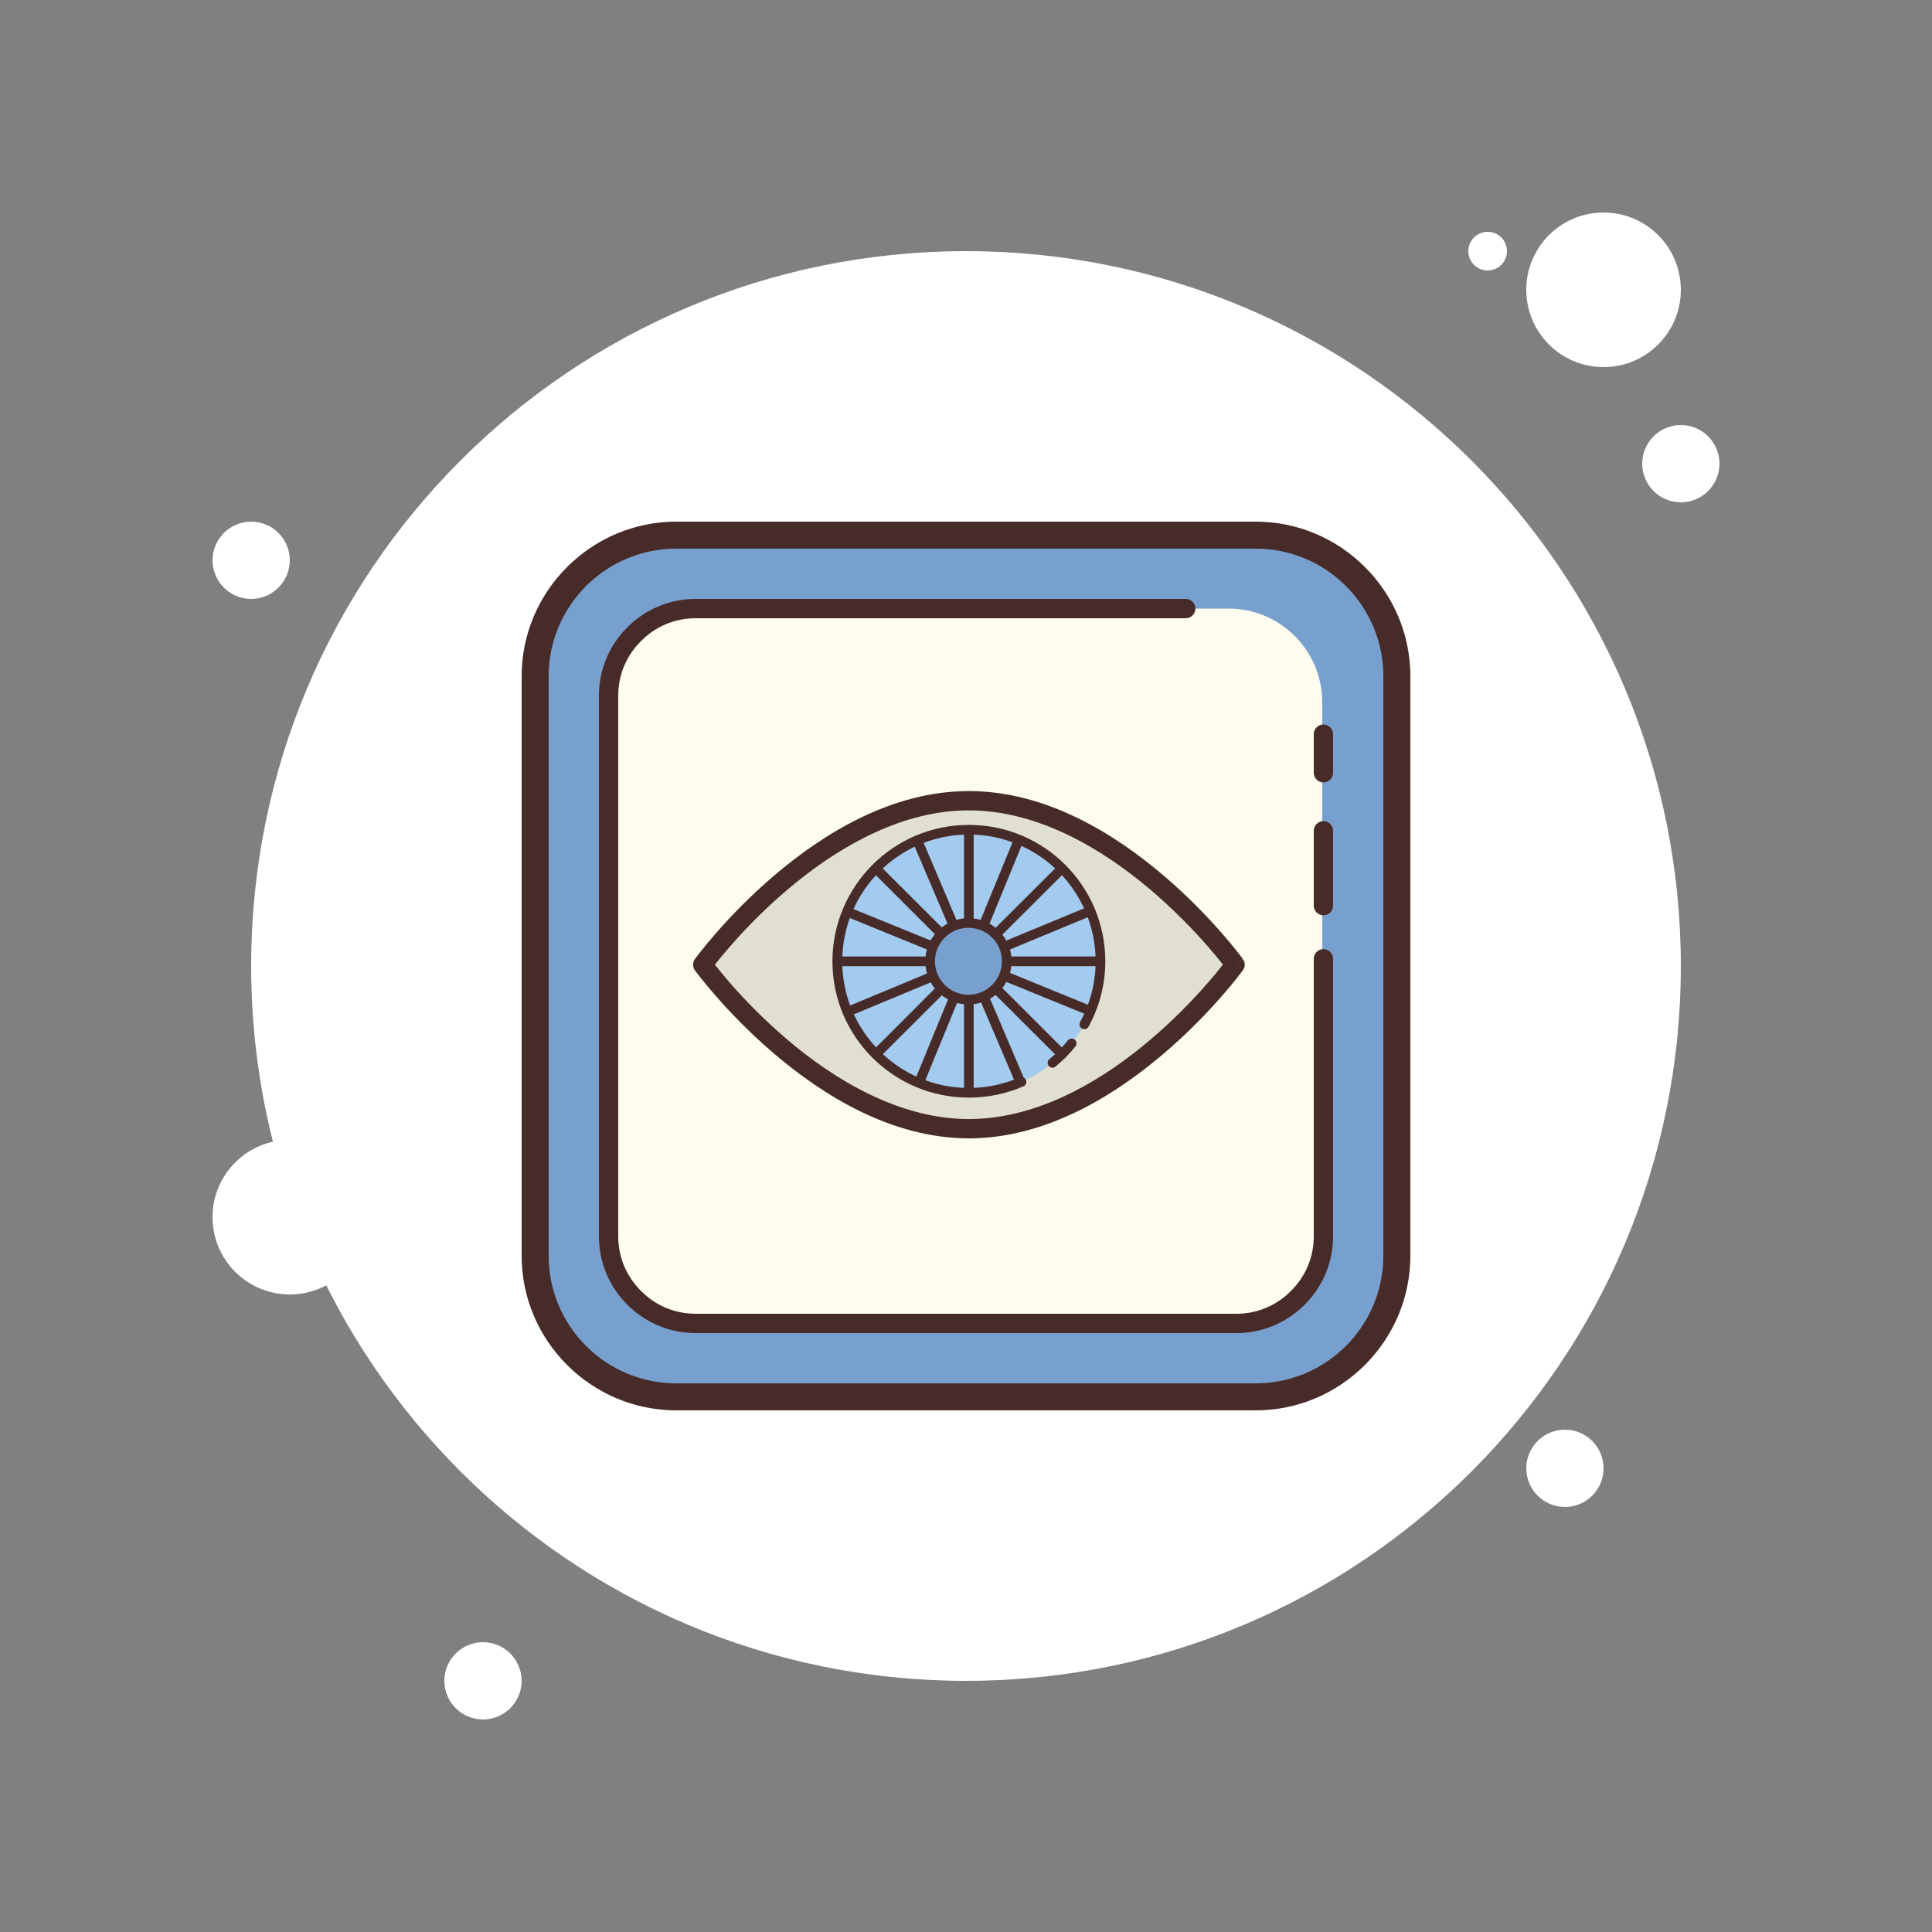 <?xml version="1.0" encoding="UTF-8"?>
<svg xmlns="http://www.w3.org/2000/svg" xmlns:xlink="http://www.w3.org/1999/xlink" width="50pt" height="50pt" viewBox="0 0 50 50" version="1.1">
<rect x="0" y="0" width="50" height="50" fill="#808080" stroke="none"/>
<g id="surface26817977">
<path style=" stroke:none;fill-rule:nonzero;fill:rgb(100%,100%,100%);fill-opacity:1;" d="M 6.5 13.5 C 5.949 13.5 5.5 13.949 5.5 14.5 C 5.5 15.051 5.949 15.5 6.5 15.5 C 7.051 15.5 7.5 15.051 7.5 14.5 C 7.5 13.949 7.051 13.5 6.5 13.5 Z M 6.5 13.5 "/>
<path style=" stroke:none;fill-rule:nonzero;fill:rgb(100%,100%,100%);fill-opacity:1;" d="M 38.5 6 C 38.223 6 38 6.223 38 6.5 C 38 6.777 38.223 7 38.5 7 C 38.777 7 39 6.777 39 6.5 C 39 6.223 38.777 6 38.5 6 Z M 38.5 6 "/>
<path style=" stroke:none;fill-rule:nonzero;fill:rgb(100%,100%,100%);fill-opacity:1;" d="M 25 6.5 C 14.781 6.5 6.5 14.781 6.5 25 C 6.5 35.219 14.781 43.5 25 43.5 C 35.219 43.5 43.5 35.219 43.5 25 C 43.5 14.781 35.219 6.5 25 6.5 Z M 25 6.5 "/>
<path style=" stroke:none;fill-rule:nonzero;fill:rgb(100%,100%,100%);fill-opacity:1;" d="M 41.5 5.5 C 40.395 5.5 39.5 6.395 39.5 7.5 C 39.5 8.605 40.395 9.5 41.5 9.5 C 42.605 9.5 43.5 8.605 43.5 7.5 C 43.5 6.395 42.605 5.5 41.5 5.5 Z M 41.5 5.5 "/>
<path style=" stroke:none;fill-rule:nonzero;fill:rgb(100%,100%,100%);fill-opacity:1;" d="M 43.5 11 C 42.949 11 42.5 11.449 42.5 12 C 42.5 12.551 42.949 13 43.5 13 C 44.051 13 44.5 12.551 44.5 12 C 44.5 11.449 44.051 11 43.5 11 Z M 43.5 11 "/>
<path style=" stroke:none;fill-rule:nonzero;fill:rgb(100%,100%,100%);fill-opacity:1;" d="M 40.5 37 C 39.949 37 39.5 37.449 39.5 38 C 39.5 38.551 39.949 39 40.5 39 C 41.051 39 41.5 38.551 41.5 38 C 41.5 37.449 41.051 37 40.5 37 Z M 7.5 29.5 C 6.395 29.5 5.5 30.395 5.5 31.5 C 5.5 32.605 6.395 33.5 7.5 33.5 C 8.605 33.5 9.5 32.605 9.5 31.5 C 9.5 30.395 8.605 29.5 7.5 29.5 Z M 7.5 29.5 "/>
<path style=" stroke:none;fill-rule:nonzero;fill:rgb(100%,100%,100%);fill-opacity:1;" d="M 12.5 42.5 C 11.949 42.5 11.5 42.949 11.5 43.5 C 11.5 44.051 11.949 44.5 12.5 44.5 C 13.051 44.5 13.5 44.051 13.5 43.5 C 13.5 42.949 13.051 42.5 12.5 42.5 Z M 12.5 42.5 "/>
<path style=" stroke:none;fill-rule:nonzero;fill:rgb(100%,100%,100%);fill-opacity:1;" d="M 9.25 25.5 C 8.559 25.5 8 26.059 8 26.75 C 8 27.441 8.559 28 9.25 28 C 9.941 28 10.5 27.441 10.5 26.75 C 10.5 26.059 9.941 25.5 9.25 25.5 Z M 9.25 25.5 "/>
<path style=" stroke:none;fill-rule:nonzero;fill:rgb(100%,100%,100%);fill-opacity:1;" d="M 10.5 33 C 10.223 33 10 33.223 10 33.5 C 10 33.777 10.223 34 10.5 34 C 10.777 34 11 33.777 11 33.5 C 11 33.223 10.777 33 10.5 33 Z M 10.5 33 "/>
<path style=" stroke:none;fill-rule:nonzero;fill:rgb(100%,100%,100%);fill-opacity:1;" d="M 40 16.5 C 39.723 16.5 39.5 16.723 39.5 17 C 39.5 17.277 39.723 17.5 40 17.5 C 40.277 17.5 40.5 17.277 40.5 17 C 40.5 16.723 40.277 16.5 40 16.5 Z M 40 16.5 "/>
<path style=" stroke:none;fill-rule:nonzero;fill:rgb(47.059%,62.745%,81.176%);fill-opacity:1;" d="M 17.5 36.148 C 15.488 36.148 13.852 34.512 13.852 32.5 L 13.852 17.5 C 13.852 15.488 15.488 13.852 17.5 13.852 L 32.5 13.852 C 34.512 13.852 36.148 15.488 36.148 17.5 L 36.148 32.5 C 36.148 34.512 34.512 36.148 32.5 36.148 Z M 17.5 36.148 "/>
<path style=" stroke:none;fill-rule:nonzero;fill:rgb(27.843%,16.863%,16.078%);fill-opacity:1;" d="M 32.5 14.199 C 34.32 14.199 35.801 15.68 35.801 17.5 L 35.801 32.5 C 35.801 34.32 34.32 35.801 32.5 35.801 L 17.5 35.801 C 15.68 35.801 14.199 34.32 14.199 32.5 L 14.199 17.5 C 14.199 15.68 15.68 14.199 17.5 14.199 L 32.5 14.199 M 32.5 13.5 L 17.5 13.5 C 15.301 13.5 13.5 15.301 13.5 17.5 L 13.5 32.5 C 13.5 34.699 15.301 36.5 17.5 36.5 L 32.5 36.5 C 34.699 36.5 36.5 34.699 36.5 32.5 L 36.5 17.5 C 36.5 15.301 34.699 13.5 32.5 13.5 Z M 32.5 13.5 "/>
<path style=" stroke:none;fill-rule:nonzero;fill:rgb(99.216%,98.824%,93.333%);fill-opacity:1;" d="M 31.797 34.25 L 18.234 34.25 C 16.898 34.25 15.812 33.164 15.812 31.828 L 15.812 18.172 C 15.812 16.836 16.898 15.75 18.234 15.75 L 31.797 15.75 C 33.133 15.75 34.219 16.836 34.219 18.172 L 34.219 31.828 C 34.219 33.164 33.133 34.25 31.797 34.25 Z M 31.797 34.25 "/>
<path style=" stroke:none;fill-rule:nonzero;fill:rgb(27.843%,16.863%,16.078%);fill-opacity:1;" d="M 34 21.5 L 34 23.438 C 34 23.574 34.113 23.688 34.25 23.688 C 34.387 23.688 34.5 23.574 34.5 23.438 L 34.5 21.5 C 34.5 21.363 34.387 21.25 34.25 21.25 C 34.113 21.25 34 21.363 34 21.5 Z M 34 19 L 34 20 C 34 20.137 34.113 20.25 34.25 20.25 C 34.387 20.25 34.5 20.137 34.5 20 L 34.5 19 C 34.5 18.863 34.387 18.75 34.25 18.75 C 34.113 18.75 34 18.863 34 19 "/>
<path style=" stroke:none;fill-rule:nonzero;fill:rgb(27.843%,16.863%,16.078%);fill-opacity:1;" d="M 34 24.812 L 34 32 C 34 32.551 33.777 33.047 33.41 33.41 C 33.047 33.777 32.551 34 32 34 L 18 34 C 17.449 34 16.953 33.777 16.59 33.41 C 16.223 33.047 16 32.551 16 32 L 16 18 C 16 17.449 16.223 16.953 16.59 16.59 C 16.953 16.223 17.449 16 18 16 L 30.688 16 C 30.824 16 30.938 15.887 30.938 15.75 C 30.938 15.613 30.824 15.5 30.688 15.5 L 18 15.5 C 16.625 15.5 15.5 16.625 15.5 18 L 15.5 32 C 15.5 33.375 16.625 34.5 18 34.5 L 32 34.5 C 33.375 34.5 34.5 33.375 34.5 32 L 34.5 24.812 C 34.5 24.676 34.387 24.562 34.25 24.562 C 34.113 24.562 34 24.676 34 24.812 Z M 34 24.812 "/>
<path style=" stroke:none;fill-rule:nonzero;fill:rgb(88.235%,87.451%,81.176%);fill-opacity:1;" d="M 31.965 24.965 C 31.965 24.965 28.879 29.207 25.074 29.207 C 21.27 29.207 18.188 24.965 18.188 24.965 C 18.188 24.965 21.27 20.723 25.074 20.723 C 28.879 20.723 31.965 24.965 31.965 24.965 Z M 31.965 24.965 "/>
<path style=" stroke:none;fill-rule:nonzero;fill:rgb(27.843%,16.863%,16.078%);fill-opacity:1;" d="M 31.965 24.965 L 31.762 24.816 L 31.727 24.863 C 31.559 25.086 30.75 26.121 29.551 27.09 C 28.348 28.066 26.77 28.961 25.074 28.961 C 23.27 28.961 21.59 27.941 20.367 26.898 C 19.754 26.375 19.258 25.855 18.914 25.465 C 18.746 25.27 18.613 25.105 18.523 24.992 C 18.477 24.938 18.445 24.891 18.422 24.863 L 18.391 24.82 L 18.188 24.965 L 18.391 25.113 L 18.422 25.07 C 18.59 24.844 19.402 23.809 20.602 22.84 C 21.801 21.867 23.383 20.969 25.074 20.973 C 26.879 20.969 28.559 21.992 29.785 23.035 C 30.395 23.555 30.891 24.074 31.234 24.465 C 31.406 24.66 31.539 24.824 31.629 24.938 C 31.672 24.992 31.707 25.039 31.727 25.066 L 31.762 25.113 L 31.965 24.965 L 31.762 24.816 L 31.965 24.965 L 32.164 24.816 C 32.156 24.809 31.379 23.734 30.105 22.652 C 28.836 21.574 27.074 20.473 25.074 20.473 C 23.074 20.473 21.312 21.574 20.043 22.652 C 18.773 23.734 17.992 24.809 17.984 24.82 C 17.922 24.906 17.922 25.023 17.984 25.113 C 17.992 25.121 18.773 26.195 20.043 27.277 C 21.312 28.355 23.074 29.457 25.074 29.461 C 27.074 29.457 28.836 28.355 30.105 27.277 C 31.379 26.195 32.156 25.121 32.164 25.113 C 32.23 25.023 32.23 24.906 32.164 24.82 Z M 31.965 24.965 "/>
<path style=" stroke:none;fill-rule:nonzero;fill:rgb(63.922%,79.216%,93.725%);fill-opacity:1;" d="M 25.074 21.473 C 26.953 21.473 28.48 23 28.48 24.879 C 28.48 26.758 26.953 28.281 25.074 28.281 C 23.195 28.281 21.668 26.758 21.668 24.879 C 21.672 23 23.195 21.473 25.074 21.473 Z M 25.074 21.473 "/>
<path style=" stroke:none;fill-rule:nonzero;fill:rgb(27.843%,16.863%,16.078%);fill-opacity:1;" d="M 26.387 27.883 C 25.984 28.059 25.543 28.156 25.074 28.156 C 24.168 28.156 23.348 27.789 22.758 27.195 C 22.164 26.602 21.797 25.785 21.797 24.879 C 21.797 23.973 22.164 23.152 22.758 22.559 C 23.352 21.965 24.168 21.598 25.074 21.598 C 25.98 21.598 26.801 21.965 27.395 22.559 C 27.988 23.152 28.355 23.973 28.355 24.879 C 28.355 25.449 28.207 25.984 27.953 26.449 C 27.922 26.512 27.941 26.586 28.004 26.621 C 28.062 26.652 28.141 26.633 28.172 26.57 C 28.445 26.07 28.605 25.492 28.605 24.879 C 28.605 22.93 27.023 21.348 25.074 21.348 C 23.125 21.348 21.547 22.93 21.543 24.879 C 21.543 26.828 23.125 28.406 25.074 28.406 C 25.578 28.406 26.055 28.301 26.488 28.113 C 26.551 28.086 26.578 28.012 26.551 27.949 C 26.523 27.887 26.449 27.855 26.387 27.883 Z M 26.387 27.883 "/>
<path style=" stroke:none;fill-rule:nonzero;fill:rgb(27.843%,16.863%,16.078%);fill-opacity:1;" d="M 27.637 26.926 C 27.496 27.102 27.336 27.266 27.16 27.41 C 27.105 27.453 27.098 27.531 27.141 27.586 C 27.188 27.641 27.266 27.648 27.316 27.602 C 27.508 27.449 27.68 27.273 27.832 27.082 C 27.875 27.027 27.867 26.949 27.812 26.906 C 27.758 26.863 27.68 26.871 27.637 26.926 Z M 27.637 26.926 "/>
<path style=" stroke:none;fill-rule:nonzero;fill:rgb(47.059%,62.745%,81.176%);fill-opacity:1;" d="M 25.062 23.887 C 24.516 23.887 24.07 24.332 24.07 24.879 C 24.07 25.426 24.516 25.871 25.062 25.871 C 25.609 25.871 26.055 25.426 26.055 24.879 C 26.055 24.332 25.609 23.887 25.062 23.887 Z M 25.062 23.887 "/>
<path style=" stroke:none;fill-rule:nonzero;fill:rgb(27.843%,16.863%,16.078%);fill-opacity:1;" d="M 25.062 23.887 L 25.062 24.012 C 25.543 24.012 25.93 24.398 25.93 24.879 C 25.93 25.355 25.543 25.742 25.062 25.746 C 24.586 25.742 24.199 25.355 24.195 24.879 C 24.199 24.398 24.586 24.012 25.062 24.012 L 25.062 23.762 C 24.445 23.762 23.945 24.262 23.945 24.879 C 23.945 25.496 24.445 25.996 25.062 25.996 C 25.68 25.996 26.18 25.496 26.18 24.879 C 26.18 24.262 25.68 23.762 25.062 23.762 Z M 25.062 23.887 "/>
<path style=" stroke:none;fill-rule:nonzero;fill:rgb(27.843%,16.863%,16.078%);fill-opacity:1;" d="M 24.949 21.438 L 24.949 23.938 L 25.199 23.938 L 25.199 21.438 M 24.949 25.824 L 24.949 28.324 L 25.199 28.324 L 25.199 25.824 M 23.609 21.762 L 24.59 24.062 L 24.82 23.965 L 23.84 21.664 M 25.328 25.797 L 26.309 28.098 L 26.539 27.996 L 25.559 25.699 M 21.84 23.695 L 24.156 24.641 L 24.25 24.406 L 21.934 23.465 M 25.898 25.352 L 28.215 26.297 L 28.309 26.066 L 25.996 25.121 M 26.266 21.648 L 25.316 23.961 L 25.547 24.055 L 26.496 21.742 M 24.602 25.703 L 23.652 28.016 L 23.883 28.113 L 24.832 25.801 M 28.207 23.445 L 25.898 24.402 L 25.992 24.633 L 28.301 23.676 M 24.156 25.125 L 21.848 26.086 L 21.941 26.316 L 24.25 25.355 M 21.633 25.004 L 24.133 25.004 L 24.133 24.754 L 21.633 24.754 M 26.016 25.004 L 28.516 25.004 L 28.516 24.754 L 26.016 24.754 M 22.551 22.535 L 24.32 24.301 L 24.496 24.125 L 22.727 22.359 M 25.652 25.637 L 27.422 27.402 L 27.598 27.227 L 25.828 25.457 M 27.422 22.359 L 25.652 24.125 L 25.828 24.301 L 27.598 22.535 M 24.32 25.457 L 22.551 27.227 L 22.727 27.402 L 24.496 25.637 "/>
</g>
</svg>
